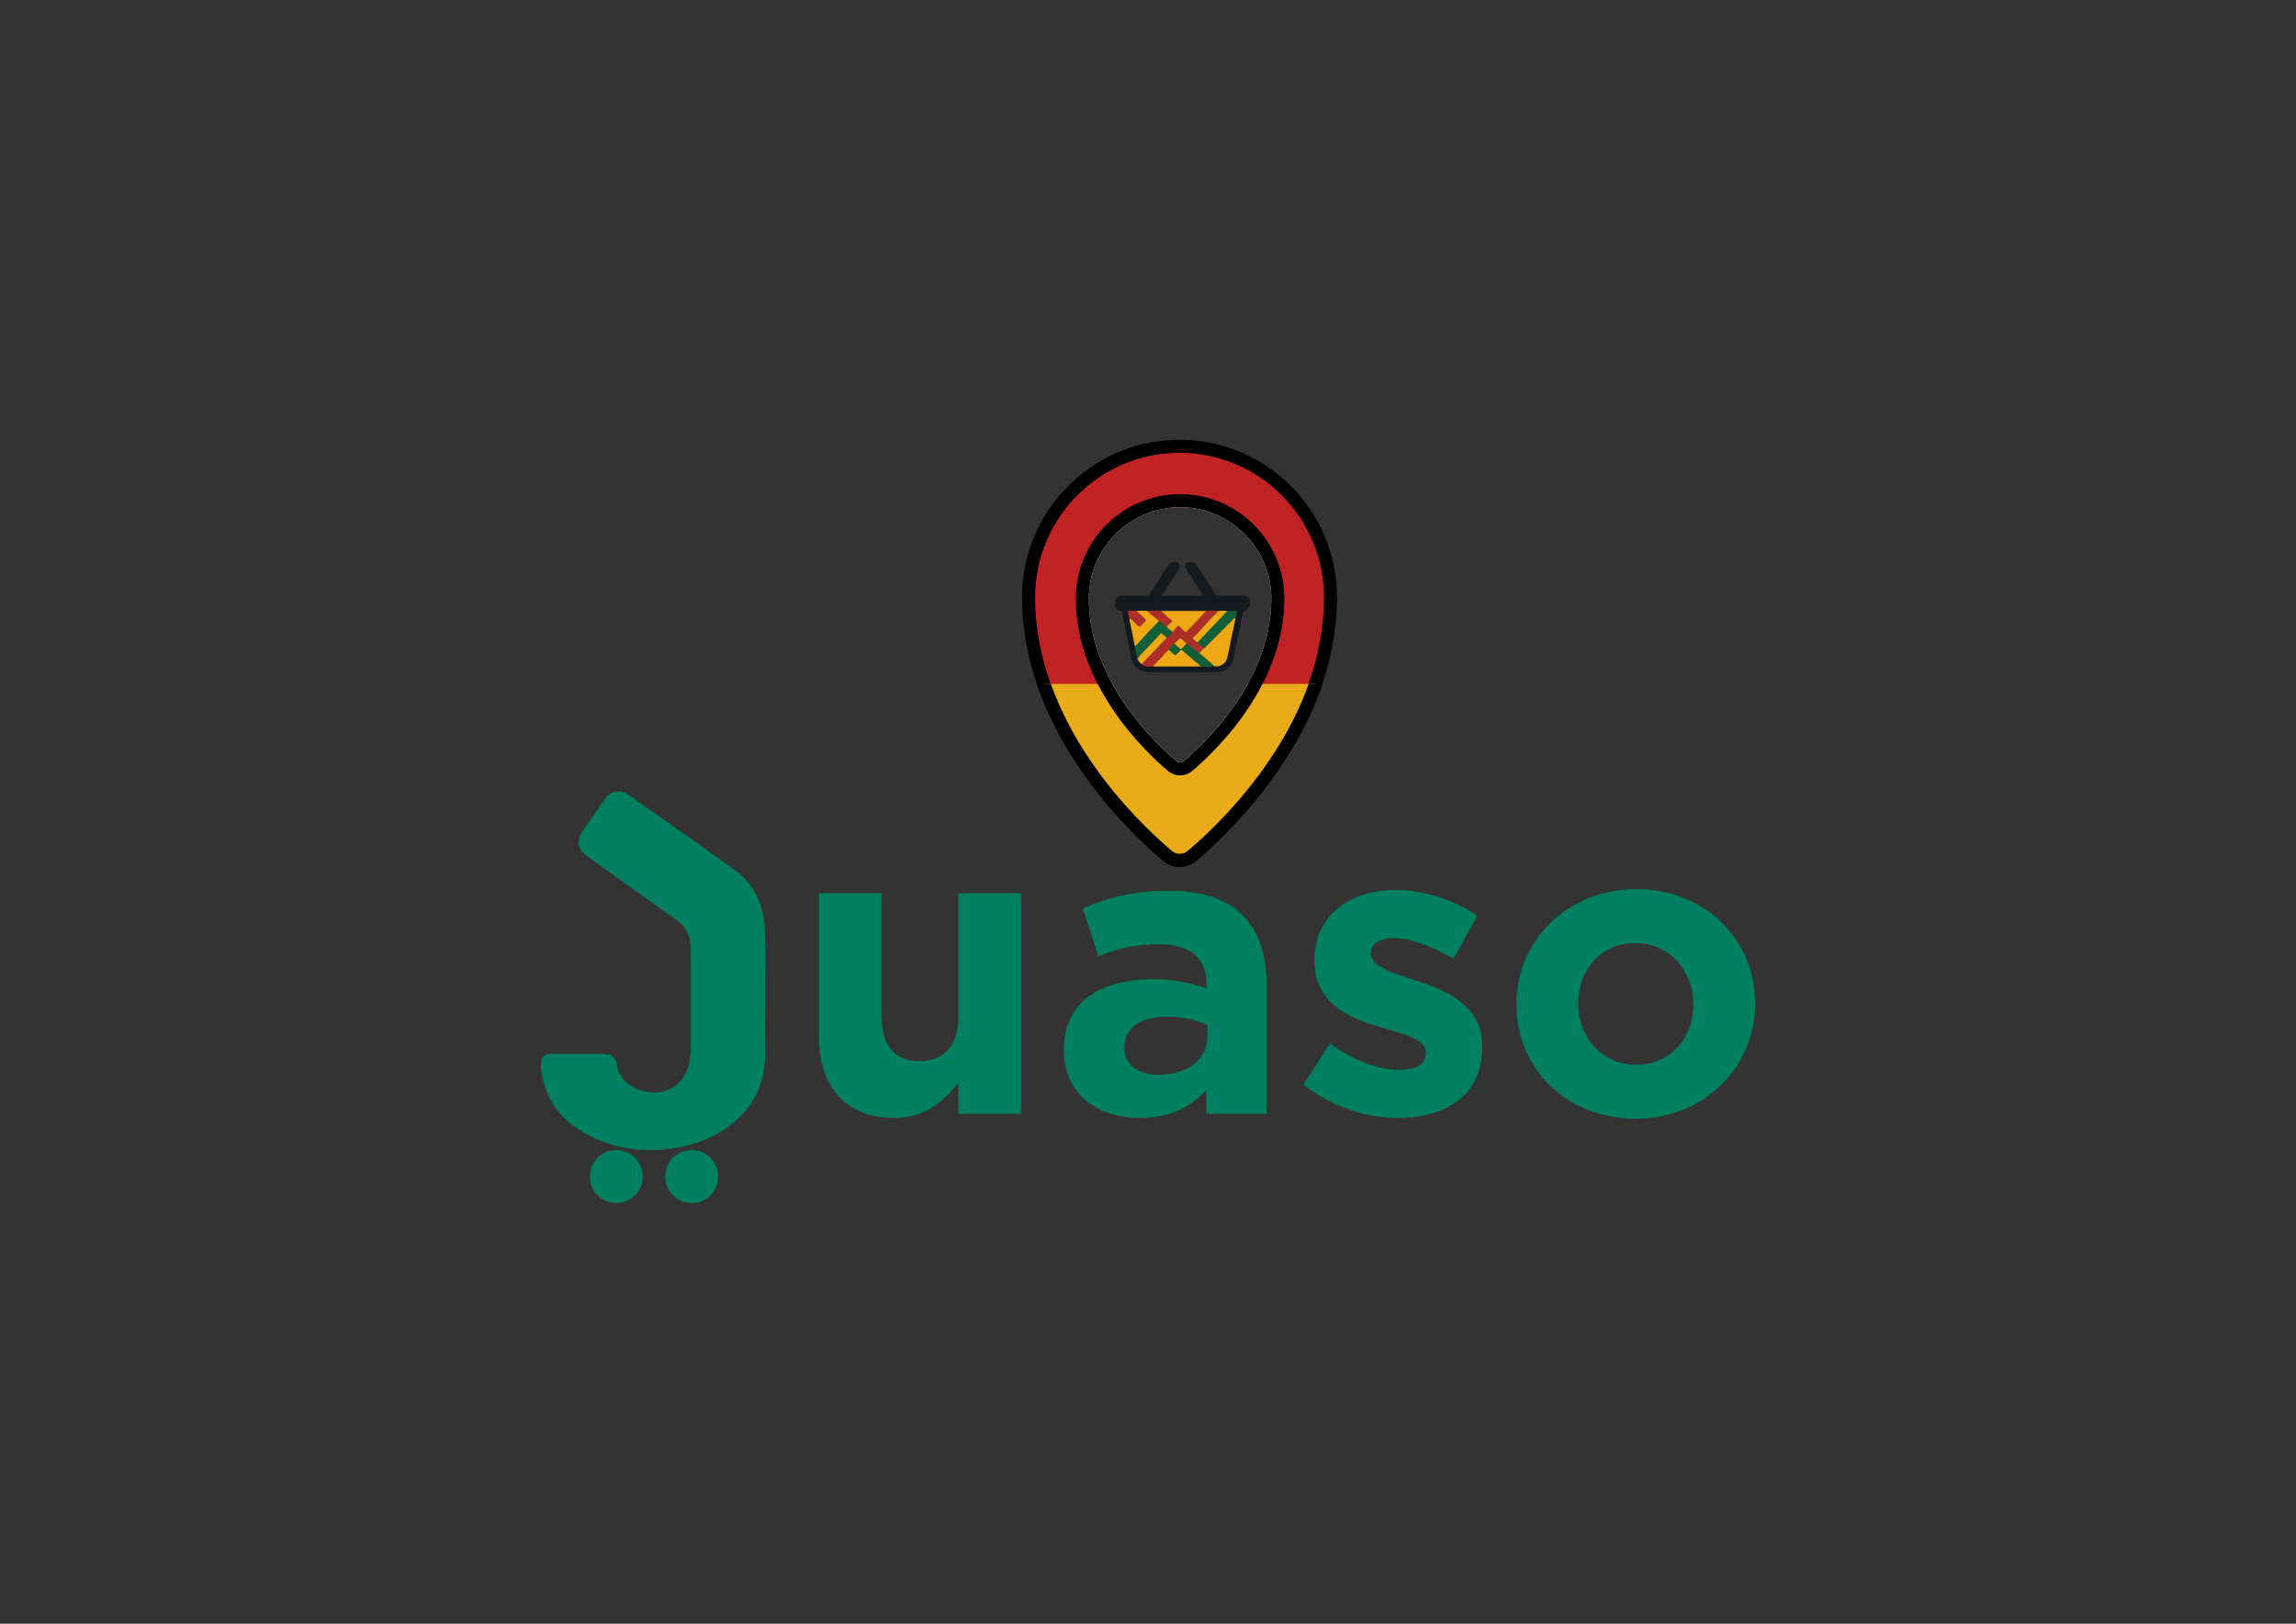<?xml version="1.0" encoding="UTF-8"?>
<svg xmlns="http://www.w3.org/2000/svg" xmlns:xlink="http://www.w3.org/1999/xlink" version="1.1" viewBox="0 0 841.89 595.28">
  <rect x="0" y="0" width="841.89" height="595.28" fill="#333333" stroke="none"/>
  <defs>
    <style>
      .cls-1 {
        fill: none;
      }

      .cls-2 {
        fill: #ae2f28;
      }

      .cls-3 {
        fill: #115f37;
      }

      .cls-4 {
        fill: #e9ab18;
      }

      .cls-5 {
        fill: #fff;
      }

      .cls-6 {
        fill: #008060;
      }

      .cls-7 {
        fill: #eea816;
      }

      .cls-8 {
        fill: #c12324;
      }

      .cls-9 {
        fill: #141a1d;
      }

      .cls-10 {
        clip-path: url(#clippath);
      }
    </style>
    <clipPath id="clippath">
      <path class="cls-1" d="M495.38,250.74v71.2h-125.34v-71.2h37.86c1.27,2.3,2.68,4.6,4.23,6.89,7,10.35,15.06,17.83,19.23,21.36.79.66,1.92.66,2.71,0,4.17-3.53,12.22-11.01,19.23-21.36,1.55-2.29,2.96-4.59,4.22-6.89h37.86Z"/>
    </clipPath>
  </defs>
  <!-- Generator: Adobe Illustrator 28.7.7, SVG Export Plug-In . SVG Version: 1.2.0 Build 194)  -->
  <g>
    <g id="Layer_1">
      <g>
        <g>
          <g>
            <circle class="cls-6" cx="225.99" cy="431.34" r="9.72"/>
            <circle class="cls-6" cx="253.65" cy="431.34" r="9.72"/>
          </g>
          <path class="cls-6" d="M300.31,379.83v-52.36h22.93v45.11c0,10.86,4.98,16.45,13.88,16.45s14.33-5.58,14.33-16.45v-45.11h22.93v80.87h-22.93v-11.47c-5.28,6.79-12.22,12.98-23.69,12.98-17.5,0-27.46-11.32-27.46-30.03Z"/>
          <path class="cls-6" d="M390.08,385.11v-.3c0-17.5,13.43-25.8,32.59-25.8,8.3,0,13.88,1.36,19.77,3.32v-1.36c0-9.66-5.88-14.79-17.35-14.79-8.9,0-14.94,1.51-22.33,4.38l-5.73-17.5c8.9-3.77,17.65-6.49,31.38-6.49,12.67,0,21.43,3.17,27.31,9.05,6.03,6.04,8.75,14.94,8.75,25.8v46.92h-22.18v-8.75c-5.58,6.19-13.13,10.26-24.44,10.26-15.24,0-27.76-8.6-27.76-24.74ZM442.74,379.83v-4.07c-4.07-1.81-9.05-3.02-14.64-3.02-9.81,0-15.84,3.92-15.84,11.17v.3c0,6.19,5.13,9.81,12.52,9.81,10.86,0,17.96-5.73,17.96-14.18Z"/>
          <path class="cls-6" d="M477.89,397.63l9.81-15.09c8.9,6.49,17.8,9.66,25.5,9.66,6.64,0,9.66-2.41,9.66-6.04v-.3c0-4.98-7.85-6.49-16.75-9.35-11.32-3.17-24.14-8.6-24.14-24.29v-.3c0-16.45,13.28-25.65,29.57-25.65,10.26,0,21.27,3.47,30.18,9.35l-8.75,15.84c-8-4.68-15.99-7.54-21.88-7.54s-8.45,2.41-8.45,5.58v.3c0,4.22,7.69,6.94,16.45,9.66,11.32,3.62,24.44,9.2,24.44,23.99v.3c0,17.95-13.43,26.1-30.93,26.1-11.47,0-23.84-3.77-34.7-12.22Z"/>
          <path class="cls-6" d="M556.04,368.36v-.3c0-23.24,18.71-42.1,43.91-42.1s43.61,18.41,43.61,41.79v.3c0,23.24-18.71,42.1-43.91,42.1s-43.61-18.41-43.61-41.79ZM620.92,368.36v-.3c0-11.92-8.6-22.33-21.27-22.33s-20.97,9.96-20.97,22.03v.3c0,11.92,8.6,22.33,21.27,22.33s20.97-9.96,20.97-22.03Z"/>
          <path class="cls-6" d="M280.54,364.84c0,6.93-.09,13.86.02,20.79.2,13.22-5.6,23-16.87,29.62-6.27,3.69-13.13,5.54-20.39,6.17-9.55.83-18.63-.72-27.16-5.05-9.89-5.02-16.18-12.82-17.73-24.05-.13-.98-.1-2.01.05-2.98.31-1.98,1.48-2.97,3.5-2.97,6.58-.02,13.16-.03,19.73,0,2.35.01,4.21,1.4,4.47,3.7.78,6.87,7.88,10.93,14.9,10.44,6.12-.43,11.03-5.28,11.9-11.96.24-1.81.35-3.62.35-5.44-.02-11.81-.03-23.61-.02-35.42,0-4.5-1.75-7.97-5.48-10.6-10.85-7.64-21.62-15.39-32.42-23.1-3.75-2.68-4.2-5.85-1.49-9.68,2.61-3.69,5.15-7.43,7.71-11.16,2.24-3.26,5.77-3.94,9.03-1.64,12.91,9.09,25.87,18.13,38.69,27.36,7.43,5.35,10.76,13.1,11.12,22.01.32,7.97.07,15.97.07,23.96Z"/>
        </g>
        <g>
          <path class="cls-8" d="M432.51,163.61c-10.03,0-19.44,2.67-27.55,7.33-1.9,1.09-3.73,2.3-5.48,3.6-.43.32-.85.64-1.26.96-12.83,10.14-21.06,25.84-21.06,43.46,0,11.3,2.12,21.96,5.54,31.78,10.97,31.58,35.29,54.58,45.33,63.08,2.29,1.93,5.5,2.16,8,.67.15-.08.3-.17.45-.28.17-.12.34-.25.5-.39,10.04-8.5,34.37-31.5,45.34-63.08,3.42-9.82,5.54-20.48,5.54-31.78,0-30.57-24.78-55.35-55.35-55.35ZM412.13,257.63c-1.55-2.29-2.96-4.59-4.23-6.89-5.74-10.39-8.63-20.91-8.63-31.35,0-18.44,15-33.44,33.44-33.44s33.45,15,33.45,33.44c0,10.44-2.9,20.96-8.64,31.35-1.26,2.3-2.67,4.6-4.22,6.89-7.01,10.35-15.06,17.83-19.23,21.36-.79.66-1.92.66-2.71,0-4.17-3.53-12.23-11.01-19.23-21.36Z"/>
          <path d="M432.51,161.22c-9.14,0-17.78,2.13-25.48,5.92-1.1.55-2.18,1.13-3.24,1.74-2.38,1.37-4.66,2.92-6.82,4.61-.84.66-1.66,1.35-2.47,2.05-12.09,10.58-19.73,26.12-19.73,43.42,0,10.6,1.8,21.21,5.38,31.78,3.49,10.3,8.68,20.55,15.53,30.68,11.22,16.59,24.12,28.57,30.81,34.23,1.74,1.47,3.88,2.21,6.02,2.21,1.43,0,2.85-.33,4.16-.99.18-.1.37-.2.55-.3.22-.12.44-.26.66-.41.22-.16.44-.33.65-.51.21-.18.42-.36.65-.55.22-.18.45-.37.68-.58.22-.19.44-.38.67-.58.45-.4.92-.82,1.41-1.26,0,0,0,.01,0,0,1.47-1.33,3.1-2.84,4.83-4.52t.01,0c6.67-6.49,14.99-15.57,22.55-26.74,6.85-10.13,12.04-20.38,15.53-30.68,3.58-10.57,5.38-21.18,5.38-31.78,0-31.84-25.9-57.74-57.74-57.74ZM432.51,166c29.2,0,52.96,23.76,52.96,52.96,0,10.58-1.9,21.2-5.68,31.78-3.33,9.39-8.15,18.73-14.41,28-10.89,16.09-23.39,27.71-29.9,33.23-.01.01-.02.03-.04.03-.18.16-.38.3-.58.41-1.64,1.01-3.76.87-5.28-.41-6.5-5.5-19.04-17.14-29.94-33.26-6.26-9.27-11.08-18.61-14.41-28-3.78-10.58-5.68-21.2-5.68-31.78,0-15.86,7.01-30.13,18.1-39.83h.01c.73-.65,1.49-1.28,2.26-1.88,1.98-1.55,4.06-2.97,6.25-4.22,7.76-4.47,16.76-7.03,26.34-7.03Z"/>
        </g>
        <path class="cls-1" d="M498.74,154.21v96.53h-41.22c5.74-10.39,8.64-20.91,8.64-31.35,0-18.44-15-33.44-33.45-33.44s-33.44,15-33.44,33.44c0,10.44,2.89,20.96,8.63,31.35h-37.86v-96.53h128.7Z"/>
        <g class="cls-10">
          <g>
            <path class="cls-4" d="M432.6,163.55c-10.06,0-19.5,2.69-27.64,7.39-1.9,1.09-3.73,2.3-5.48,3.6-.43.32-.85.64-1.26.96-12.77,10.16-20.97,25.82-20.97,43.4,0,11.33,2.13,22,5.56,31.84,10.98,31.55,35.27,54.53,45.31,63.03,2.26,1.9,5.42,2.14,7.91.72.15-.08.3-.17.45-.28.21-.13.41-.28.6-.44,10.04-8.5,34.33-31.48,45.31-63.03,3.43-9.84,5.56-20.51,5.56-31.84,0-30.57-24.78-55.35-55.35-55.35ZM412.13,257.63c-1.55-2.29-2.96-4.59-4.23-6.89-5.74-10.39-8.63-20.91-8.63-31.35,0-18.44,15-33.44,33.44-33.44s33.45,15,33.45,33.44c0,10.44-2.9,20.96-8.64,31.35-1.26,2.3-2.67,4.6-4.22,6.89-7.01,10.35-15.06,17.83-19.23,21.36-.79.66-1.92.66-2.71,0-4.17-3.53-12.23-11.01-19.23-21.36Z"/>
            <path d="M432.6,161.16c-9.17,0-17.86,2.15-25.57,5.98-1.1.55-2.18,1.13-3.24,1.74-2.38,1.37-4.66,2.92-6.82,4.61-.84.66-1.66,1.35-2.47,2.05-12.03,10.59-19.64,26.1-19.64,43.36,0,10.62,1.81,21.26,5.4,31.84,3.49,10.28,8.67,20.51,15.51,30.62,11.22,16.59,24.12,28.57,30.81,34.23,1.74,1.48,3.88,2.21,6.02,2.21,1.39,0,2.78-.31,4.07-.93.18-.1.37-.2.55-.3.22-.12.44-.26.66-.41.25-.18.5-.37.74-.57.18-.15.37-.31.56-.49.22-.18.45-.37.68-.58.22-.19.44-.38.67-.58.45-.4.92-.81,1.41-1.26,0,0,0,.01,0,0,1.47-1.32,3.09-2.82,4.83-4.52t.01,0c6.69-6.47,15.05-15.58,22.64-26.8,6.84-10.11,12.02-20.34,15.51-30.62,3.59-10.58,5.4-21.22,5.4-31.84,0-31.84-25.9-57.74-57.74-57.74ZM435.48,311.97s-.02.03-.04.03c-.18.16-.38.3-.58.41-1.63.95-3.7.79-5.19-.47-6.5-5.5-19.04-17.14-29.94-33.26-6.26-9.24-11.06-18.57-14.4-27.94-3.78-10.6-5.69-21.24-5.69-31.84,0-15.82,6.97-30.04,18.01-39.77h.01c.73-.65,1.49-1.27,2.26-1.88,1.98-1.55,4.06-2.97,6.25-4.22,7.78-4.51,16.81-7.09,26.43-7.09,29.2,0,52.96,23.76,52.96,52.96,0,10.6-1.91,21.24-5.69,31.84-3.34,9.37-8.14,18.7-14.4,27.94-10.9,16.12-23.44,27.76-29.94,33.26-.01.01-.03.02-.05.03Z"/>
          </g>
        </g>
        <g>
          <path class="cls-5" d="M432.71,183.56c-19.79,0-35.83,16.04-35.83,35.83,0,11.68,3.5,22.29,8.31,31.35,7.9,14.88,19.33,25.59,24.63,30.08,1.67,1.41,4.12,1.41,5.79,0,5.3-4.49,16.73-15.2,24.63-30.08,4.81-9.06,8.31-19.67,8.31-31.35,0-19.79-16.04-35.83-35.84-35.83ZM457.52,250.74c-1.26,2.3-2.67,4.6-4.22,6.89-7.01,10.35-15.06,17.83-19.23,21.36-.79.66-1.92.66-2.71,0-4.17-3.53-12.23-11.01-19.23-21.36-1.55-2.29-2.96-4.59-4.23-6.89-5.74-10.39-8.63-20.91-8.63-31.35,0-18.44,15-33.44,33.44-33.44s33.45,15,33.45,33.44c0,10.44-2.9,20.96-8.64,31.35Z"/>
          <path d="M432.71,181.16c-21.07,0-38.22,17.15-38.22,38.23,0,10.49,2.68,20.99,8,31.35,1.64,3.2,3.54,6.39,5.68,9.56,7.32,10.83,15.74,18.65,20.1,22.34,1.29,1.09,2.87,1.63,4.44,1.63s3.16-.54,4.45-1.63c4.36-3.69,12.77-11.51,20.1-22.34,2.14-3.17,4.04-6.36,5.68-9.56,5.32-10.36,8-20.86,8-31.35,0-21.08-17.15-38.23-38.23-38.23ZM453.3,257.63c-7.01,10.35-15.06,17.83-19.23,21.36-.79.66-1.92.66-2.71,0-4.17-3.53-12.23-11.01-19.23-21.36-1.55-2.29-2.96-4.59-4.23-6.89-5.74-10.39-8.63-20.91-8.63-31.35,0-18.44,15-33.44,33.44-33.44s33.45,15,33.45,33.44c0,10.44-2.9,20.96-8.64,31.35-1.26,2.3-2.67,4.6-4.22,6.89Z"/>
        </g>
        <g>
          <path class="cls-9" d="M446.68,246.4h-.14c-.1,0-.19,0-.29,0-8.27,0-16.53,0-24.8.02-1.86,0-3.52-.47-4.91-1.73,0,0,0,0,0,0-.72-.8-1.33-1.67-1.56-2.74-.47-2.2-.91-4.42-1.36-6.63-.67-3.29-1.33-6.57-2-9.86-.02-.19-.05-.38-.07-.58-.06-.6-.24-1.02-.98-1.04-.52-.01-.93-.4-1.25-.81-1.23-1.58-.48-4.02,1.4-4.63,3.28,0,6.56,0,9.84-.02.24,0,.55.13.7-.21,1.87-2.79,3.72-5.59,5.48-8.45.22-.2.36-.44.46-.71,0,0,0,0,0,0,.35-.52.7-1.03,1.04-1.55.93-1.38,2.01-1.75,3.57-1.22.12.12.24.23.36.35.53.76.39,1.51-.06,2.24-.73,1.17-1.46,2.33-2.19,3.5-1.22,1.76-2.36,3.57-3.48,5.4-.16.18-.35.33-.36.61.07.02.14.05.21.05,4.82,0,9.65,0,14.47,0,.12,0,.26.02.34-.04.09-.06.02-.17-.08-.22-.03-.05-.05-.1-.08-.15,0-.06-.03-.09-.08-.11-1.86-2.92-3.72-5.83-5.58-8.75-.25-.4-.59-.77-.64-1.25-.12-1.14.73-1.97,1.89-1.87,1.09.1,1.88.65,2.46,1.57.93,1.47,1.88,2.92,2.83,4.37.73,1.11,1.46,2.22,2.2,3.32.06.09.12.19.18.28,0,0,0,0,0,0,.26.41.52.81.77,1.22,0,.03,0,.05.04.06.13.23.25.47.38.7.35.62.81.91,1.61.89,3.1-.06,6.2-.02,9.3,0,1.04.2,1.65.85,1.95,1.83.21,1.31,0,2.49-1.05,3.42-1.25.07-1.52.89-1.73,1.97-1,5.15-2.13,10.27-3.13,15.42-.67,3.45-2.87,4.78-4.93,5.27-.25-.02-.5-.02-.73.1ZM450.03,223.97c-1.12-.09-2.24-.06-3.35.02-.35-.13-.72-.1-1.08-.1-6.13,0-12.25-.04-18.38,0-2.15,0-4.31-.09-6.46.11-.06-.02-.12-.03-.18-.05-.04-.02-.08-.06-.13-.06-2.19.01-4.38.03-6.57.04-.18,0-.32.07-.29.23.17.83.13,1.71.61,2.47-.19.67.1,1.3.23,1.93.54,2.8,1.12,5.58,1.69,8.37.31,1.51.63,3.03.94,4.54.34.85.86,1.56,1.64,2.07.26.3.58.47.95.61,1.03.39,2.1.19,3.15.22,5.86,0,11.71,0,17.57,0,.8,0,1.59.04,2.39.02.81-.03,1.64.14,2.44-.12.91.21,1.78.03,2.61-.36,1.74-.81,2.16-2.44,2.51-4.09.34-1.61.61-3.23.97-4.83.58-2.6,1.06-5.21,1.65-7.81.05-.23,0-.48,0-.72.52-.45.31-1.13.53-1.68.2-.5.04-.82-.6-.79-.94.04-1.89,0-2.83,0Z"/>
          <path class="cls-2" d="M422.8,244.35c-1.05-.03-2.12.17-3.15-.22-.37-.14-.7-.31-.95-.61.1-.13.19-.28.3-.4,1.63-1.72,3.23-3.46,4.9-5.13,1.34-1.35,2.51-2.86,3.95-4.1.9-.56,1.48-1.41,2.06-2.26.69-.53,1.06-1.33,1.73-1.89.4-.34.53-.33.85-.01.62.61,1.28,1.18,1.91,1.79.3.29.47.25.75-.05,1.61-1.71,3.25-3.4,4.87-5.1.71-.74,1.4-1.49,2.17-2.32h-16.45c.39.35.68.65,1.01.88.88.61,1.43,1.58,2.4,2.09.76.4.8.79.12,1.32-.56.43-1.02.96-1.47,1.49-.07-.02-.14-.03-.2-.07-.99-.52-1.58-1.57-2.64-2-.56-.7-1.27-1.22-1.99-1.72-.83-.59-1.62-1.21-2.23-2.03,2.15-.2,4.31-.1,6.46-.11,6.13-.03,12.25,0,18.38,0,.36,0,.73-.03,1.08.1-.13.17-.26.35-.4.51-.81.9-1.73,1.69-2.51,2.6-1.12,1.31-2.37,2.49-3.51,3.78-.86.98-1.79,1.9-2.68,2.85-.1.11-.33.29-.13.42.57.38.9,1.09,1.63,1.25.11.21.24.39.41.56.63.6,1.4,1.03,1.95,1.71-.56.59-1.12,1.18-1.69,1.78-.19-.01-.34-.08-.5-.22-.72-.63-1.42-1.27-2.2-1.81-.68-.47-1.18-1.16-1.95-1.49-.62-.56-1.25-1.11-1.87-1.67-.3-.28-.56-.27-.86.04-.55.57-1.13,1.1-1.7,1.65-.52.5-1.05.99-1.56,1.51-.2.21-.45.43-.37.79-.64.26-1.12.78-1.52,1.27-1.16,1.4-2.48,2.63-3.72,3.95-.26.27-.63.46-.7.89Z"/>
          <path class="cls-7" d="M439.75,239.45c.56-.59,1.12-1.18,1.69-1.78.11-.09.23-.17.33-.27,3.28-3.29,6.56-6.58,9.86-9.86.4-.4.74-.89,1.31-1.1,0,.24.06.49,0,.72-.59,2.59-1.07,5.21-1.65,7.81-.36,1.6-.64,3.23-.97,4.83-.35,1.65-.77,3.28-2.51,4.09-.83.39-1.69.57-2.61.36-.57-.77-1.38-1.26-2.08-1.87-1.12-.98-2.24-1.95-3.36-2.92Z"/>
          <path class="cls-7" d="M422.8,244.35c.06-.43.44-.61.7-.89,1.24-1.32,2.56-2.55,3.72-3.95.41-.49.89-1.01,1.52-1.27.58.55,1.16,1.09,1.73,1.64.31.3.59.34.91-.03.36-.42.8-.77,1.13-1.21.42-.54.75-.46,1.22-.05,1.51,1.31,3.08,2.56,4.56,3.9.69.62,1.51,1.09,2.07,1.85-5.86,0-11.71,0-17.57,0Z"/>
          <path class="cls-7" d="M420.76,223.99c.61.82,1.4,1.44,2.23,2.03.71.51,1.43,1.03,1.99,1.72-.45.47-.9.93-1.35,1.4-1.24,1.3-2.53,2.56-3.71,3.9-1,1.14-2.06,2.21-3.07,3.34-.19.22-.34.55-.72.53-.57-2.79-1.15-5.58-1.69-8.37-.12-.63-.41-1.26-.23-1.93.88.52,1.58,1.23,2.26,1.99,1.25,1.39,1.46,1.36,2.6-.04.35-.43,1.14-.74.98-1.3-.13-.48-.78-.82-1.2-1.22-.7-.65-1.4-1.29-2.1-1.94.02-.05.05-.11.07-.16h3.77c.06.02.12.03.18.05Z"/>
          <path class="cls-3" d="M416.12,236.92c.38.02.53-.31.72-.53,1.01-1.13,2.07-2.2,3.07-3.34,1.18-1.35,2.47-2.61,3.71-3.9.45-.47.9-.93,1.35-1.4,1.06.43,1.65,1.48,2.64,2,.06.03.13.05.2.07.59.72,1.35,1.25,2.09,1.8-.57.86-1.16,1.7-2.06,2.26-.61-.54-1.21-1.09-1.82-1.62-.21-.19-.35-.1-.53.1-1.52,1.65-3.06,3.27-4.58,4.92-1.29,1.39-2.69,2.68-3.86,4.18-.31-1.51-.63-3.03-.94-4.54Z"/>
          <path class="cls-3" d="M452.93,226.44c-.57.21-.9.7-1.31,1.1-3.29,3.28-6.57,6.57-9.86,9.86-.1.1-.22.18-.33.27-.55-.68-1.32-1.12-1.95-1.71-.18-.17-.31-.35-.41-.56.27-.04.39-.27.55-.44,1.78-1.88,3.55-3.75,5.33-5.63,1.69-1.78,3.38-3.57,5.07-5.35.94,0,1.89.04,2.83,0,.65-.03.8.29.6.79-.22.55-.01,1.23-.53,1.68Z"/>
          <path class="cls-3" d="M440.37,244.35c-.56-.76-1.38-1.23-2.07-1.85-1.49-1.34-3.06-2.58-4.56-3.9-.47-.41-.8-.49-1.22.05-.34.43-.78.79-1.13,1.21-.31.37-.59.33-.91.03-.58-.55-1.16-1.1-1.73-1.64-.08-.36.17-.58.37-.79.5-.52,1.04-1.01,1.56-1.51.6.73,1.43,1.2,2.09,1.87.17.17.36.19.56-.03.58-.63,1.18-1.24,1.78-1.86.78.33,1.28,1.02,1.95,1.49.78.54,1.49,1.18,2.2,1.81.16.14.31.21.5.22,1.12.97,2.24,1.95,3.36,2.92.7.61,1.52,1.11,2.08,1.87-.8.26-1.63.09-2.44.12-.8.03-1.59,0-2.39-.02Z"/>
          <path class="cls-7" d="M450.03,223.97c-1.69,1.78-3.38,3.57-5.07,5.35-1.78,1.88-3.55,3.75-5.33,5.63-.16.17-.28.4-.55.44-.74-.16-1.06-.87-1.63-1.25-.19-.13.03-.31.13-.42.89-.95,1.82-1.87,2.68-2.85,1.14-1.29,2.39-2.47,3.51-3.78.77-.91,1.7-1.71,2.51-2.6.14-.16.27-.34.4-.51,1.12-.08,2.23-.11,3.35-.02Z"/>
          <path class="cls-7" d="M417.06,241.45c1.17-1.5,2.57-2.79,3.86-4.18,1.52-1.64,3.07-3.27,4.58-4.92.18-.2.32-.29.53-.1.61.54,1.21,1.08,1.82,1.62-1.44,1.25-2.61,2.76-3.95,4.1-1.67,1.68-3.27,3.42-4.9,5.13-.11.12-.2.27-.3.4-.78-.5-1.3-1.21-1.64-2.07Z"/>
          <path class="cls-2" d="M420.58,223.94h-3.77c-.02.05-.05.11-.07.16.7.64,1.41,1.29,2.1,1.94.43.4,1.07.74,1.2,1.22.16.57-.63.87-.98,1.3-1.14,1.41-1.35,1.44-2.6.04-.68-.76-1.38-1.47-2.26-1.99-.48-.75-.45-1.63-.61-2.47-.03-.16.11-.23.29-.23,2.19-.01,4.38-.03,6.57-.04.04,0,.08.04.13.06Z"/>
          <path class="cls-7" d="M429.91,231.62c-.75-.54-1.5-1.08-2.09-1.8.45-.54.91-1.06,1.47-1.49.68-.53.64-.92-.12-1.32-.97-.5-1.52-1.48-2.4-2.09-.33-.23-.62-.53-1.01-.88h16.45c-.77.82-1.47,1.58-2.17,2.32-1.62,1.7-3.26,3.39-4.87,5.1-.28.29-.45.34-.75.05-.62-.61-1.29-1.18-1.91-1.79-.32-.32-.45-.33-.85.01-.67.57-1.04,1.37-1.73,1.89Z"/>
          <path class="cls-7" d="M435.09,235.93c-.59.62-1.2,1.23-1.78,1.86-.2.22-.39.2-.56.03-.66-.67-1.49-1.14-2.09-1.87.57-.55,1.15-1.08,1.7-1.65.3-.31.55-.31.86-.04.62.56,1.24,1.11,1.87,1.67Z"/>
        </g>
      </g>
    </g>
  </g>
</svg>